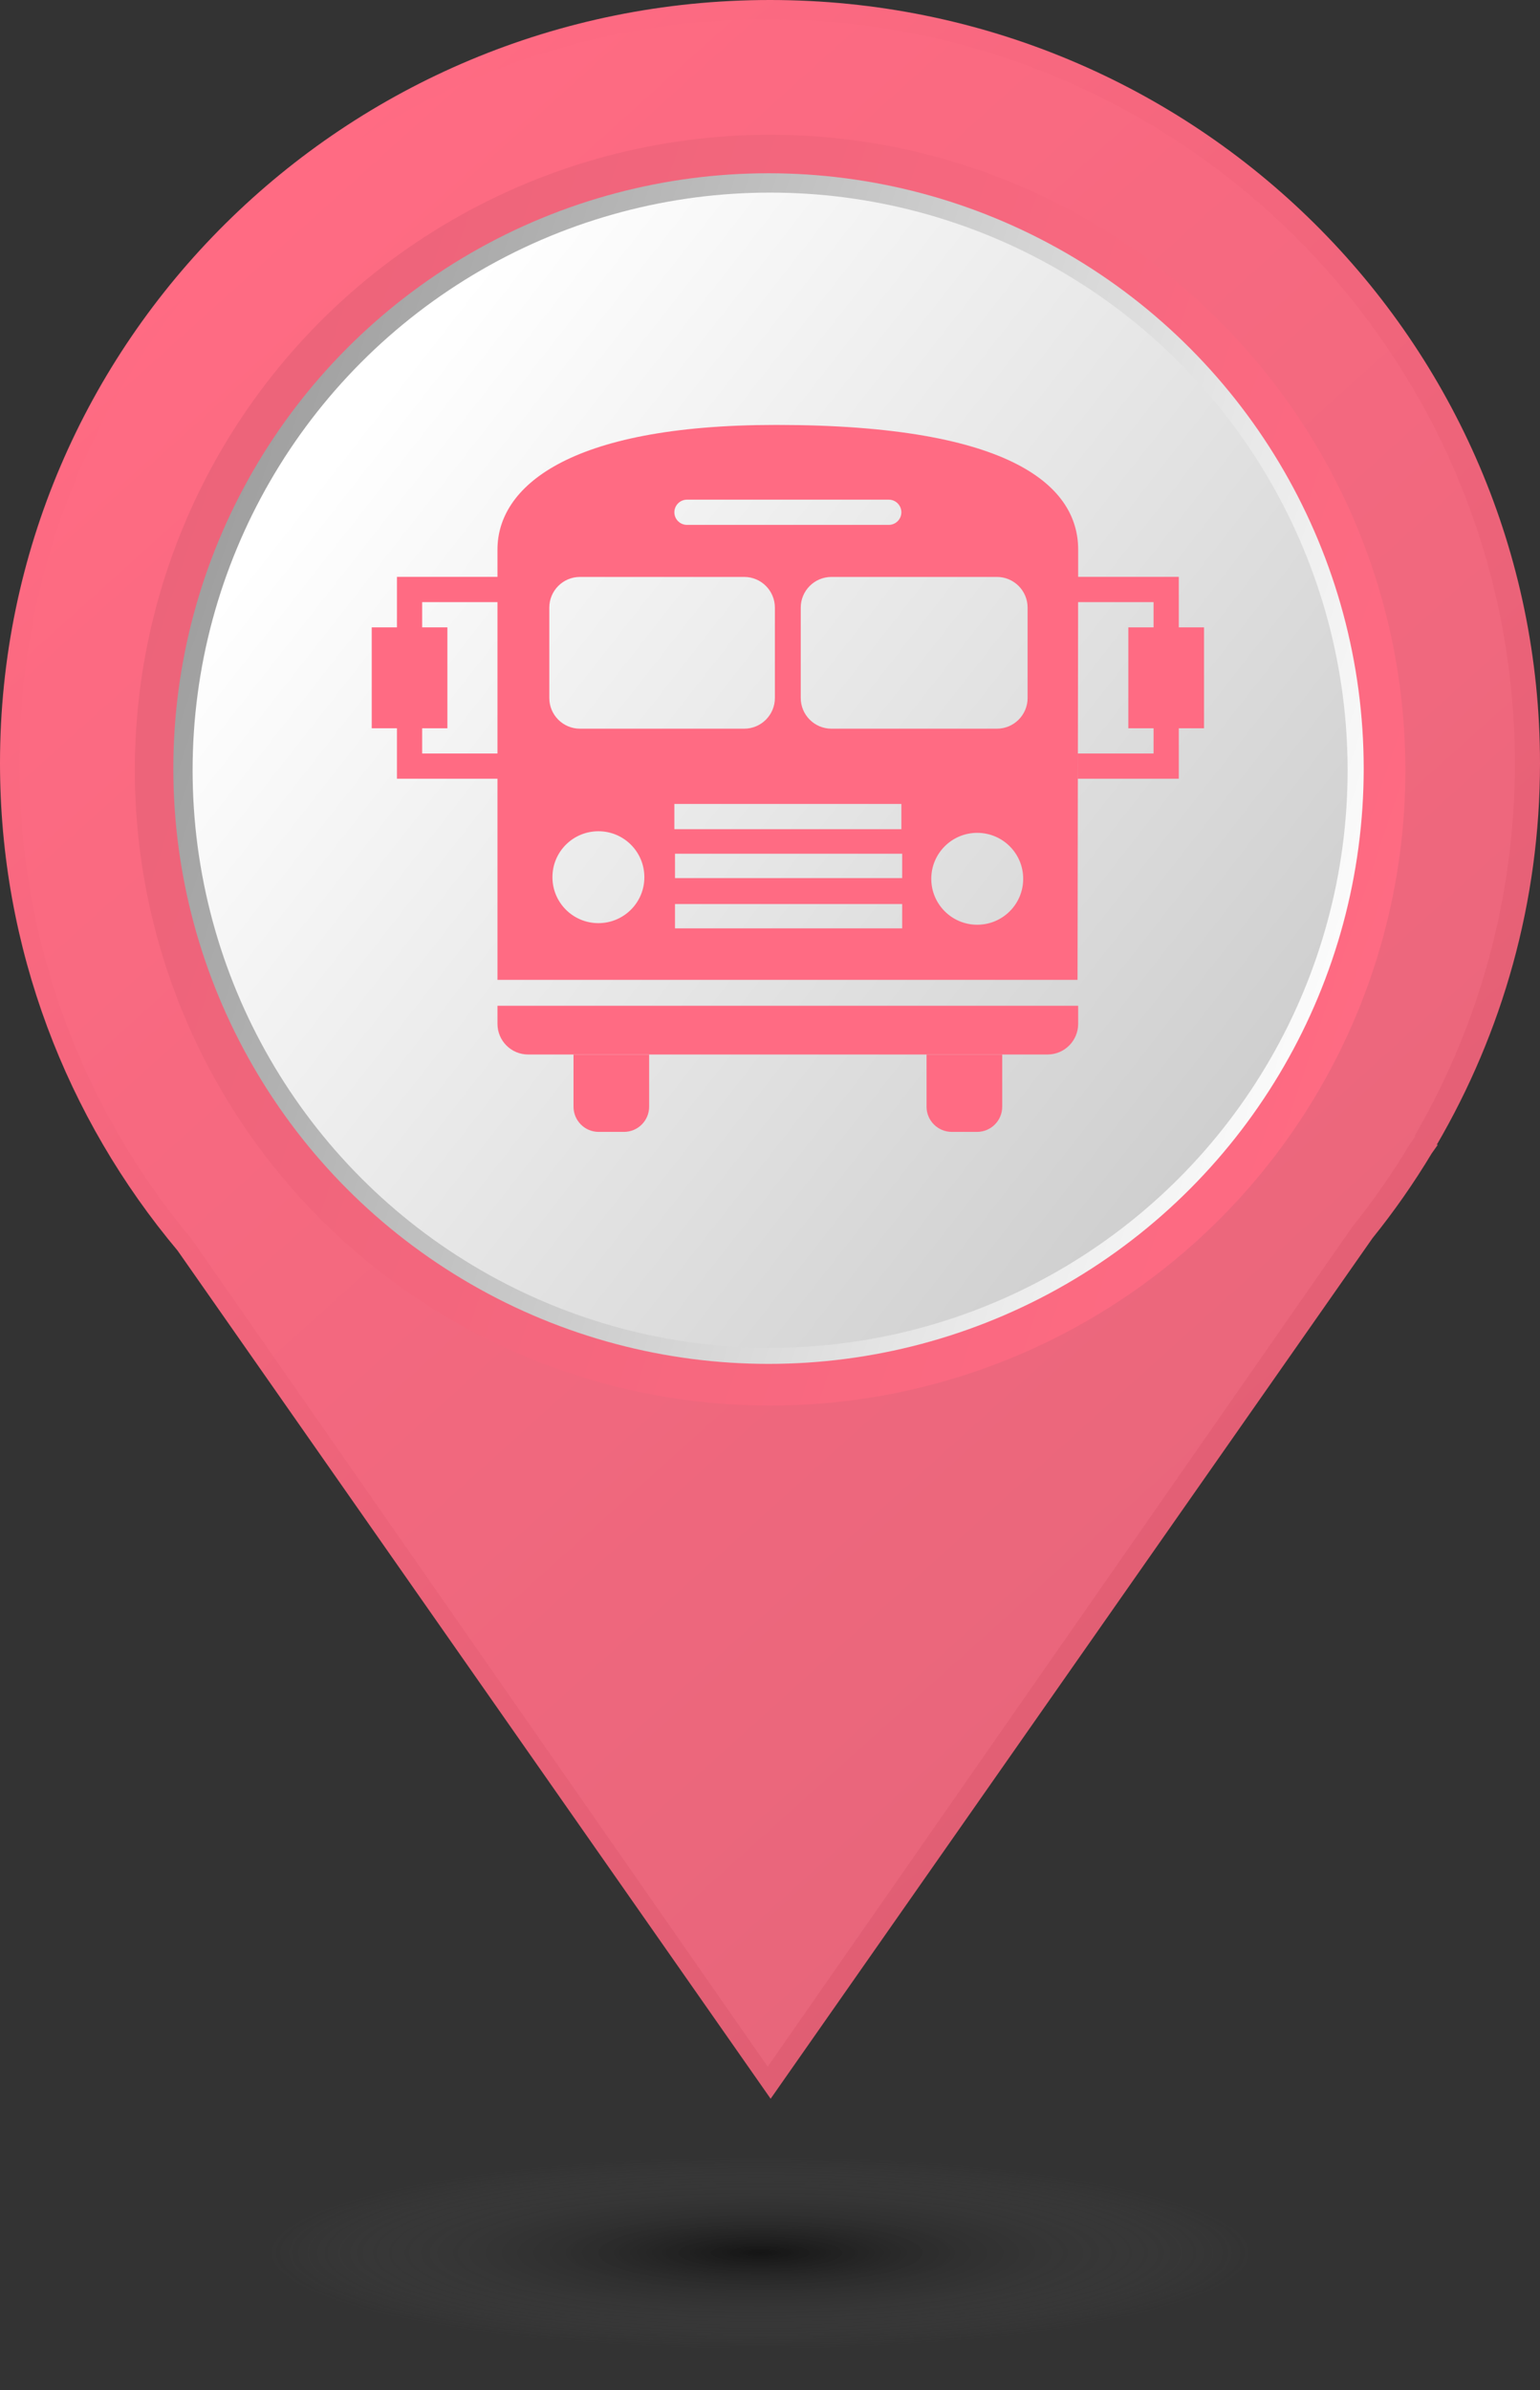 <svg width="29" height="45" viewBox="0 0 29 45" fill="none" xmlns="http://www.w3.org/2000/svg">
<rect x="0" y="0" width="29" height="45" fill="#333333" stroke="none"/>
<path d="M21.478 14.368C21.478 18.334 18.232 21.552 14.228 21.552C10.224 21.552 6.978 18.334 6.978 14.368C6.978 10.401 10.224 7.184 14.228 7.184C18.233 7.184 21.478 10.401 21.478 14.368ZM29 14.368C29 6.433 22.509 0 14.5 0C6.492 0 0 6.433 0 14.368C0 17.857 1.256 21.056 3.344 23.545L14.512 39.513L25.845 23.312C26.252 22.807 26.624 22.275 26.96 21.716L27.075 21.553H27.056C28.29 19.438 29 16.987 29 14.368Z" fill="url(#paint0_linear_140_1366)"/>
<path d="M21.221 14.379C21.221 18.248 18.069 21.388 14.18 21.388C10.291 21.388 7.14 18.248 7.14 14.379C7.14 10.509 10.292 7.371 14.18 7.371C18.07 7.371 21.221 10.509 21.221 14.379ZM28.526 14.379C28.526 6.638 22.222 0.362 14.444 0.362C6.668 0.362 0.363 6.638 0.363 14.379C0.363 17.783 1.583 20.904 3.611 23.331L14.457 38.909L25.461 23.104C25.856 22.612 26.218 22.093 26.545 21.547L26.656 21.388H26.638C27.836 19.325 28.526 16.933 28.526 14.379Z" fill="url(#paint1_linear_140_1366)"/>
<circle cx="14.502" cy="14.5" r="11.963" fill="url(#paint2_linear_140_1366)"/>
<circle cx="14.472" cy="14.47" r="11.208" fill="url(#paint3_linear_140_1366)"/>
<circle cx="14.502" cy="14.501" r="10.875" fill="url(#paint4_linear_140_1366)"/>
<path d="M17.448 20.835C17.448 21.098 17.661 21.31 17.924 21.31H18.398C18.661 21.31 18.873 21.098 18.873 20.835V19.856H17.448V20.835ZM10.8 20.835C10.8 21.098 11.012 21.31 11.274 21.31H11.749C12.012 21.31 12.224 21.098 12.224 20.835V19.856H10.8V20.835ZM9.368 19.276C9.368 19.594 9.626 19.853 9.945 19.853H19.726C20.045 19.853 20.303 19.594 20.303 19.276C20.303 18.957 20.303 18.936 20.303 18.936H9.368C9.368 18.936 9.368 18.957 9.368 19.276ZM22.198 11.811V10.861H20.303L20.303 10.345C20.303 9.19 19.121 8 14.617 8C10.656 8 9.368 9.19 9.368 10.345V10.861H7.475V11.811H7V13.711H7.475V14.661H9.368V18.448H20.291L20.302 11.336H21.723V11.811H21.248V13.711H21.723V14.186H20.298V14.661H22.198V13.711H22.673V11.811H22.198ZM9.368 14.186H7.95V13.711H8.425V11.811H7.95V11.336H9.368V14.186ZM12.937 9.407H16.736C16.867 9.407 16.974 9.514 16.974 9.645C16.974 9.776 16.867 9.882 16.736 9.882H12.937C12.806 9.882 12.699 9.776 12.699 9.645C12.699 9.514 12.806 9.407 12.937 9.407ZM10.344 11.44C10.344 11.121 10.602 10.862 10.921 10.862H14.015C14.333 10.862 14.592 11.121 14.592 11.44V13.141C14.592 13.46 14.333 13.719 14.015 13.719H10.921C10.602 13.719 10.344 13.46 10.344 13.141V11.44ZM11.269 17.38C10.79 17.38 10.403 16.993 10.403 16.515C10.403 16.036 10.79 15.65 11.269 15.65C11.747 15.65 12.134 16.036 12.134 16.515C12.135 16.993 11.747 17.38 11.269 17.38ZM12.699 15.136H16.974V15.611H12.699V15.136ZM16.989 17.478H12.711V17.02H16.989V17.478ZM16.989 16.532H12.711V16.073H16.989V16.532ZM18.402 17.41C17.924 17.41 17.537 17.023 17.537 16.545C17.537 16.067 17.924 15.68 18.402 15.68C18.881 15.68 19.268 16.067 19.268 16.545C19.268 17.023 18.881 17.41 18.402 17.41ZM19.351 13.141C19.351 13.46 19.092 13.719 18.773 13.719H15.657C15.338 13.719 15.079 13.46 15.079 13.141V11.44C15.079 11.121 15.338 10.862 15.657 10.862H18.773C19.092 10.862 19.351 11.121 19.351 11.44V13.141Z" fill="#FF6B83"/>
<ellipse cx="14.319" cy="42.413" rx="9.244" ry="1.812" fill="url(#paint5_radial_140_1366)" fill-opacity="0.6"/>
<defs>
<linearGradient id="paint0_linear_140_1366" x1="-5.10031e-08" y1="7.989" x2="22.099" y2="32.614" gradientUnits="userSpaceOnUse">
<stop stop-color="#FF6B83"/>
<stop offset="1" stop-color="#E05E73"/>
</linearGradient>
<linearGradient id="paint1_linear_140_1366" x1="0.363" y1="8.156" x2="21.932" y2="32.081" gradientUnits="userSpaceOnUse">
<stop stop-color="#FF6B83"/>
<stop offset="1" stop-color="#E8667B"/>
</linearGradient>
<linearGradient id="paint2_linear_140_1366" x1="26.528" y1="19.562" x2="1.185" y2="11.05" gradientUnits="userSpaceOnUse">
<stop stop-color="#FF6B83"/>
<stop offset="1" stop-color="#EB6379"/>
</linearGradient>
<linearGradient id="paint3_linear_140_1366" x1="25.739" y1="19.213" x2="1.995" y2="11.238" gradientUnits="userSpaceOnUse">
<stop stop-color="white"/>
<stop offset="1" stop-color="#999999"/>
</linearGradient>
<linearGradient id="paint4_linear_140_1366" x1="4.896" y1="10.332" x2="24.109" y2="25.376" gradientUnits="userSpaceOnUse">
<stop stop-color="white"/>
<stop offset="1" stop-color="#C7C7C7"/>
</linearGradient>
<radialGradient id="paint5_radial_140_1366" cx="0" cy="0" r="1" gradientUnits="userSpaceOnUse" gradientTransform="translate(14.319 42.413) scale(9.244 1.812)">
<stop/>
<stop offset="1" stop-color="#666666" stop-opacity="0"/>
</radialGradient>
</defs>
</svg>
